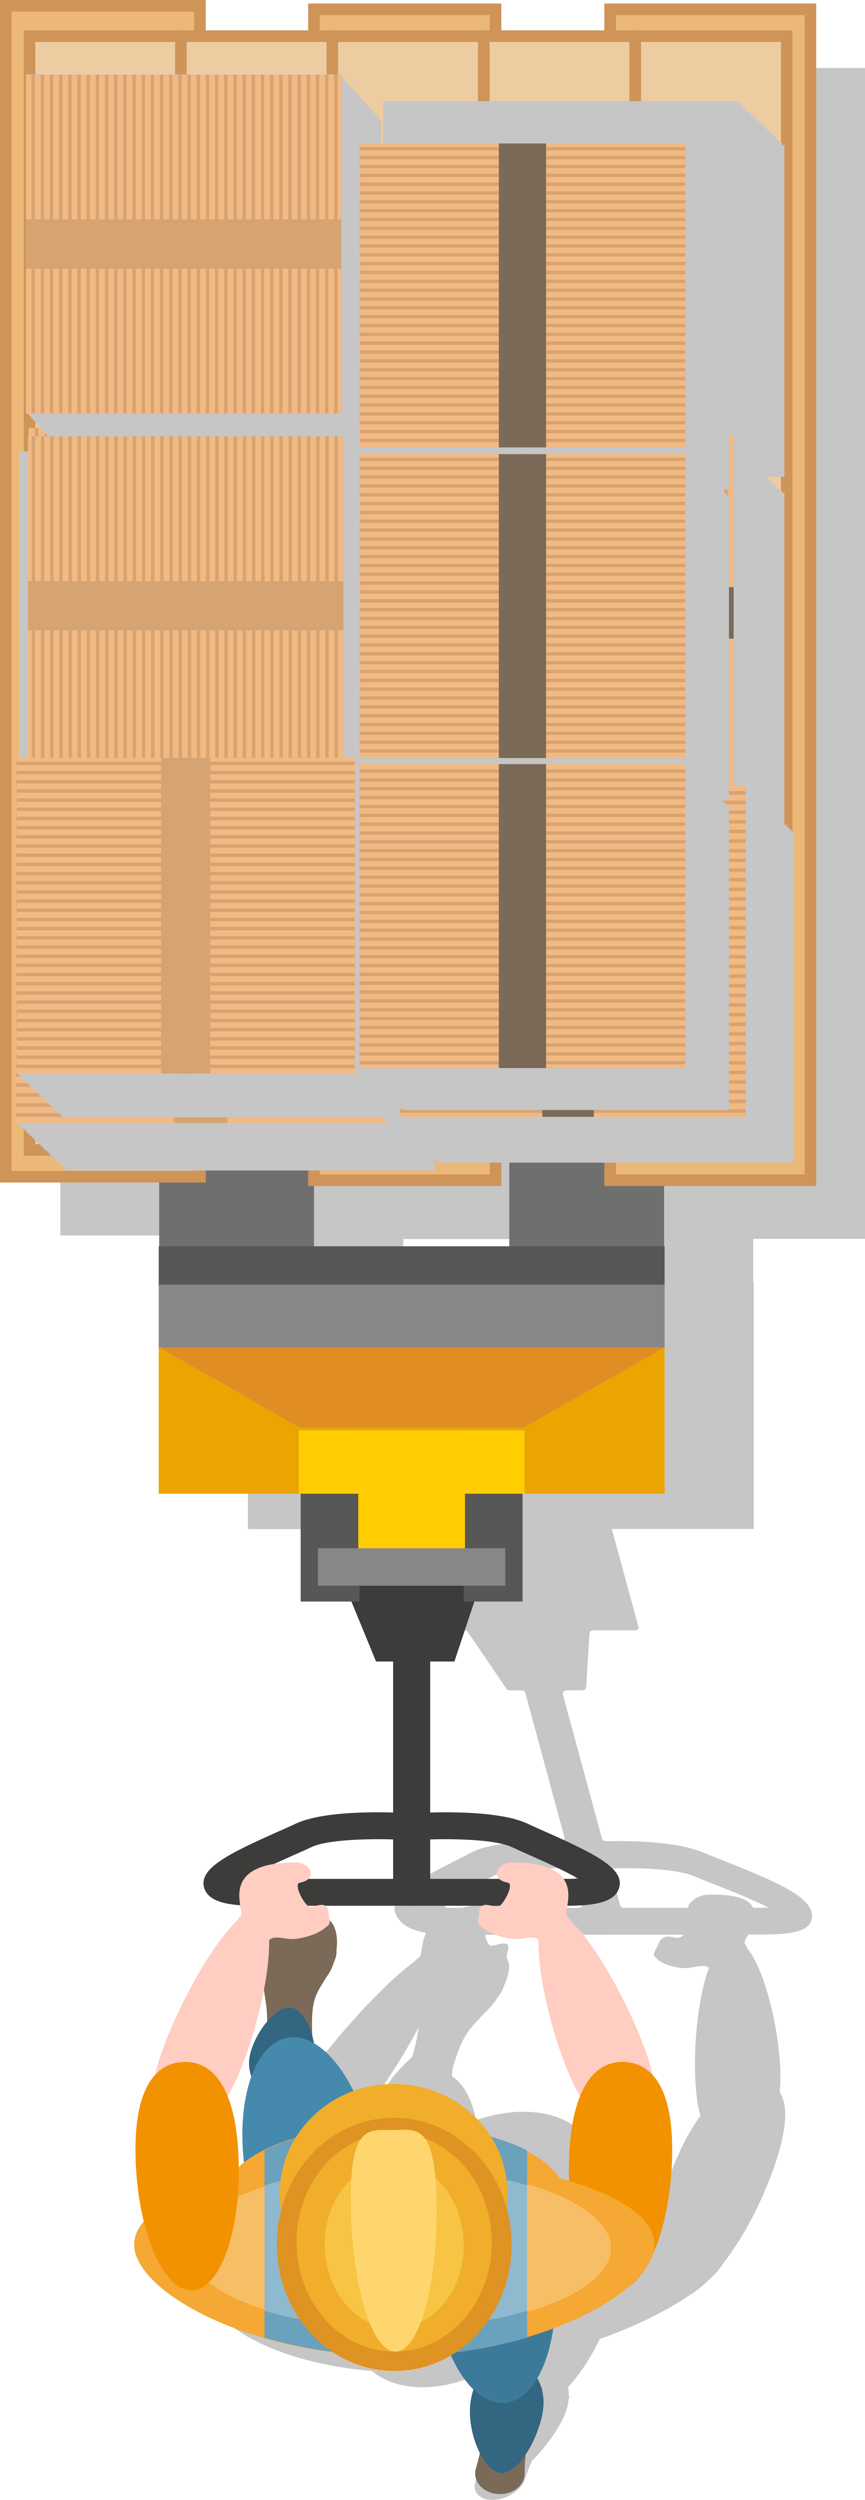 <?xml version="1.0" encoding="UTF-8"?>
<svg xmlns="http://www.w3.org/2000/svg" viewBox="0 0 224.18 647.34">
  <defs>
    <style>
      .cls-1 {
        fill: #f5a833;
      }

      .cls-1, .cls-2, .cls-3, .cls-4, .cls-5, .cls-6, .cls-7, .cls-8, .cls-9, .cls-10, .cls-11, .cls-12, .cls-13, .cls-14, .cls-15, .cls-16, .cls-17, .cls-18, .cls-19, .cls-20, .cls-21, .cls-22, .cls-23, .cls-24, .cls-25, .cls-26, .cls-27 {
        stroke-width: 0px;
      }

      .cls-2, .cls-20 {
        fill: #7b6a58;
      }

      .cls-3 {
        fill: #6aa1bd;
      }

      .cls-4 {
        fill: #458aad;
      }

      .cls-5 {
        fill: #eca400;
      }

      .cls-28 {
        isolation: isolate;
      }

      .cls-6 {
        fill: #3d7a99;
      }

      .cls-7 {
        fill: #336680;
      }

      .cls-8 {
        fill: #f0ae2b;
      }

      .cls-9 {
        fill: #e08d23;
      }

      .cls-10, .cls-19 {
        fill: #d6a373;
      }

      .cls-11 {
        fill: #c6c6c6;
      }

      .cls-11, .cls-19 {
        mix-blend-mode: multiply;
      }

      .cls-12 {
        fill: #3c3c3b;
      }

      .cls-13 {
        fill: #f39200;
      }

      .cls-29 {
        fill: #edcca1;
      }

      .cls-29, .cls-30 {
        stroke: #cf9457;
        stroke-miterlimit: 10;
        stroke-width: 3px;
      }

      .cls-14 {
        fill: #f7c443;
      }

      .cls-15 {
        fill: #706f6f;
      }

      .cls-16 {
        fill: #878787;
      }

      .cls-17 {
        fill: #ffd66e;
      }

      .cls-18 {
        fill: #8fb9ce;
      }

      .cls-20 {
        mix-blend-mode: screen;
      }

      .cls-21 {
        fill: #17b6f2;
      }

      .cls-22 {
        fill: #f8be66;
      }

      .cls-30 {
        fill: #ebb878;
      }

      .cls-23 {
        fill: #ffcdc2;
      }

      .cls-24 {
        fill: #ffcd00;
      }

      .cls-25 {
        fill: #de9322;
      }

      .cls-26 {
        fill: #575756;
      }

      .cls-27 {
        fill: #f2b982;
      }
    </style>
  </defs>
  <g class="cls-28">
    <g id="Layer_2" data-name="Layer 2">
      <g id="_Ñëîé_1" data-name="Ñëîé 1">
        <polygon class="cls-11" points="112.06 30.23 112.06 30.86 112.72 30.86 112.72 31.48 113.37 31.48 113.37 32.11 114.02 32.11 114.02 32.74 114.67 32.74 114.67 33.36 115.33 33.36 115.33 33.99 115.98 33.99 115.98 34.62 116.63 34.62 116.63 35.24 117.28 35.24 117.28 35.87 117.94 35.87 117.94 36.5 118.59 36.5 118.59 37.12 119.24 37.12 119.24 37.75 119.9 37.75 119.9 38.38 120.55 38.38 120.55 39 121.2 39 121.2 39.63 121.85 39.63 121.85 40.26 122.51 40.26 122.51 40.89 123.16 40.89 123.16 41.51 123.81 41.51 123.81 42.14 124.46 42.14 124.46 42.77 125.12 42.77 125.12 141.94 18.73 141.94 18.73 141.32 18.08 141.32 18.08 140.69 17.42 140.69 17.42 140.06 16.77 140.06 16.77 139.43 16.12 139.43 16.12 138.81 15.47 138.81 15.47 138.18 14.81 138.18 14.81 137.55 14.16 137.55 14.16 136.93 13.51 136.93 13.51 136.3 12.86 136.3 12.86 135.67 12.2 135.67 12.2 135.05 11.55 135.05 11.55 134.42 10.9 134.42 10.9 133.79 10.25 133.79 10.25 133.17 9.59 133.17 9.59 132.54 8.94 132.54 8.94 131.91 8.29 131.91 8.29 131.28 7.63 131.28 7.63 130.66 6.98 130.66 6.98 130.03 6.33 130.03 6.33 129.4 5.68 129.4 5.68 128.78 5.02 128.78 5.02 29.6 111.41 29.6 111.41 30.23 112.06 30.23 112.06 30.23"/>
        <g>
          <g>
            <rect class="cls-27" x="4.48" y="29.06" width="106.39" height="99.18"/>
            <rect class="cls-10" x="4.48" y="125.42" width="106.39" height="1.06"/>
            <rect class="cls-10" x="4.48" y="122.54" width="106.39" height="1.06"/>
            <rect class="cls-10" x="4.48" y="119.66" width="106.39" height="1.06"/>
            <rect class="cls-10" x="4.48" y="116.77" width="106.39" height="1.06"/>
            <rect class="cls-10" x="4.48" y="113.89" width="106.39" height="1.06"/>
            <rect class="cls-10" x="4.48" y="111" width="106.39" height="1.06"/>
            <rect class="cls-10" x="4.48" y="108.12" width="106.39" height="1.06"/>
            <rect class="cls-10" x="4.48" y="105.24" width="106.39" height="1.06"/>
            <rect class="cls-10" x="4.48" y="102.35" width="106.39" height="1.06"/>
            <rect class="cls-10" x="4.48" y="99.47" width="106.39" height="1.06"/>
            <rect class="cls-10" x="4.48" y="96.58" width="106.39" height="1.06"/>
            <rect class="cls-10" x="4.48" y="93.7" width="106.39" height="1.06"/>
            <rect class="cls-10" x="4.48" y="90.82" width="106.39" height="1.06"/>
            <rect class="cls-10" x="4.48" y="87.93" width="106.39" height="1.06"/>
            <rect class="cls-10" x="4.48" y="85.05" width="106.39" height="1.06"/>
            <rect class="cls-10" x="4.48" y="82.16" width="106.39" height="1.06"/>
            <rect class="cls-10" x="4.48" y="79.28" width="106.39" height="1.06"/>
            <rect class="cls-10" x="4.48" y="76.4" width="106.39" height="1.06"/>
            <rect class="cls-10" x="4.48" y="73.51" width="106.39" height="1.06"/>
            <rect class="cls-10" x="4.48" y="70.63" width="106.39" height="1.06"/>
            <rect class="cls-10" x="4.48" y="67.75" width="106.39" height="1.06"/>
            <rect class="cls-10" x="4.48" y="64.86" width="106.39" height="1.06"/>
            <rect class="cls-10" x="4.48" y="61.98" width="106.39" height="1.06"/>
            <rect class="cls-10" x="4.48" y="59.09" width="106.39" height="1.06"/>
            <rect class="cls-10" x="4.48" y="56.21" width="106.39" height="1.06"/>
            <rect class="cls-10" x="4.48" y="53.33" width="106.39" height="1.06"/>
            <rect class="cls-10" x="4.48" y="50.44" width="106.39" height="1.06"/>
            <rect class="cls-10" x="4.48" y="47.56" width="106.39" height="1.06"/>
            <rect class="cls-10" x="4.48" y="44.67" width="106.39" height="1.06"/>
            <rect class="cls-10" x="4.48" y="41.79" width="106.39" height="1.06"/>
            <rect class="cls-10" x="4.48" y="38.91" width="106.39" height="1.06"/>
            <rect class="cls-10" x="4.48" y="36.02" width="106.39" height="1.06"/>
            <rect class="cls-10" x="4.48" y="33.14" width="106.39" height="1.06"/>
            <rect class="cls-10" x="4.48" y="30.25" width="106.39" height="1.06"/>
            <rect class="cls-19" x="57.12" y="29.06" width="1.12" height="99.18"/>
          </g>
          <rect class="cls-19" x="49.96" y="29.06" width="15.44" height="99.18"/>
        </g>
        <g>
          <g>
            <rect class="cls-27" x="115.83" y="27.54" width="95.47" height="102.41"/>
            <rect class="cls-10" x="208.59" y="27.54" width="1.02" height="102.41"/>
            <rect class="cls-10" x="205.81" y="27.54" width="1.02" height="102.41"/>
            <rect class="cls-10" x="203.04" y="27.54" width="1.02" height="102.41"/>
            <rect class="cls-10" x="200.26" y="27.54" width="1.02" height="102.41"/>
            <rect class="cls-10" x="197.48" y="27.54" width="1.02" height="102.41"/>
            <rect class="cls-10" x="194.71" y="27.54" width="1.02" height="102.41"/>
            <rect class="cls-10" x="191.93" y="27.54" width="1.02" height="102.41"/>
            <rect class="cls-10" x="189.16" y="27.54" width="1.02" height="102.41"/>
            <rect class="cls-10" x="186.38" y="27.54" width="1.02" height="102.41"/>
            <rect class="cls-10" x="183.6" y="27.54" width="1.02" height="102.41"/>
            <rect class="cls-10" x="180.83" y="27.54" width="1.02" height="102.41"/>
            <rect class="cls-10" x="178.05" y="27.54" width="1.02" height="102.41"/>
            <rect class="cls-10" x="175.28" y="27.54" width="1.02" height="102.41"/>
            <rect class="cls-10" x="172.5" y="27.54" width="1.02" height="102.41"/>
            <rect class="cls-10" x="169.72" y="27.54" width="1.02" height="102.41"/>
            <rect class="cls-10" x="166.95" y="27.54" width="1.02" height="102.41"/>
            <rect class="cls-10" x="164.17" y="27.54" width="1.02" height="102.41"/>
            <rect class="cls-10" x="161.39" y="27.54" width="1.02" height="102.41"/>
            <rect class="cls-10" x="158.62" y="27.54" width="1.02" height="102.41"/>
            <rect class="cls-10" x="155.84" y="27.54" width="1.02" height="102.41"/>
            <rect class="cls-10" x="153.07" y="27.54" width="1.02" height="102.41"/>
            <rect class="cls-10" x="150.29" y="27.54" width="1.02" height="102.41"/>
            <rect class="cls-10" x="147.51" y="27.54" width="1.02" height="102.41"/>
            <rect class="cls-10" x="144.74" y="27.54" width="1.02" height="102.41"/>
            <rect class="cls-10" x="141.96" y="27.54" width="1.02" height="102.41"/>
            <rect class="cls-10" x="139.19" y="27.54" width="1.02" height="102.41"/>
            <rect class="cls-10" x="136.41" y="27.54" width="1.02" height="102.41"/>
            <rect class="cls-10" x="133.63" y="27.54" width="1.02" height="102.41"/>
            <rect class="cls-10" x="130.86" y="27.54" width="1.02" height="102.41"/>
            <rect class="cls-10" x="128.08" y="27.54" width="1.02" height="102.41"/>
            <rect class="cls-10" x="125.3" y="27.54" width="1.02" height="102.41"/>
            <rect class="cls-10" x="122.53" y="27.54" width="1.02" height="102.41"/>
            <rect class="cls-10" x="119.75" y="27.54" width="1.02" height="102.41"/>
            <rect class="cls-10" x="116.98" y="27.54" width="1.02" height="102.41"/>
            <rect class="cls-19" x="115.83" y="78.21" width="95.47" height="1.07"/>
          </g>
          <rect class="cls-20" x="115.83" y="71.32" width="95.47" height="14.86"/>
        </g>
        <path class="cls-11" d="m224.18,320.83V17.62h-51.92v6.95h-29.7v-6.95h-47.07v6.95h-29.54v-7.86H15.64v303.2h48.75v11.98h-.13v64.06h36.29v-16.39h0v16.39h.5l7.25,24.96c-.24.62.22,1.28.88,1.28h11.28c.31,0,.6.15.78.41l10.03,14.7c.18.26.47.41.78.41h3.2c.43,0,.8.29.91.7l10.08,37.18c.16.61-.3,1.2-.92,1.19-7.48-.15-18.25.19-23.3,2.97-.92.51-2.22,1.16-3.73,1.92-11.47,5.77-18.23,9.63-15.42,14.61,1.38,2.45,4.18,3.63,7.58,4.19-1.4,2.88-1.07,5.62-1.72,6.22-.58.5-1.11.99-1.62,1.47-7.95,5.79-20.32,19.6-28.38,30.72-2.4,3.31-4.16,6.02-5.39,8.25-4.6,3.7-8.92,10.54-12.2,21.73-1.56,5.34-2.49,10.33-2.84,14.69-2.23,1.89-3.75,3.86-4.41,5.85-3.33,10,14.22,22.13,42.49,24.54.12.09.23.18.35.27,3.46,2.7,8.24,4.16,13.99,3.91,5.37-.23,10.87-1.91,15.96-4.63,0,0,.02,0,.03-.01.47,3.43,1.49,6.24,3.01,8.19,0,0,0,0,0,0-.71,1.09-1.36,2.24-1.92,3.45-1.84,3.97-2.36,8.78-1.66,12.27-.64,1.11-1.38,2.35-2.23,3.74-.44.65-.73,1.34-.85,2.04-.45,2.76,2.13,4.58,5.76,4.06,3.53-.51,6.75-3.05,7.34-5.73,0,0,.01,0,.01,0,.55-1.62,1.13-3.04,1.73-4.31,3.3-3.29,6.52-7.7,8.23-11.4.75-1.62,1.14-3.16,1.26-4.57.05-.13.11-.26.16-.4.01-.16-.04-.29-.12-.42,0-.79-.08-1.54-.24-2.23,3.02-3.26,5.87-7.57,8.23-12.49,9.42-3.37,17.5-7.39,23.37-11.44,1.47-.83,3.01-2.04,4.59-3.58,1.74-1.56,3.1-3.09,4.05-4.57,4.6-5.89,9.14-14.05,12.5-23.07,4.19-11.23,4.38-17.9,2.14-21.31.24-2.19.26-4.83.03-8.03-.77-10.76-4.17-23.9-8.43-29.18-.2-.45-.41-.91-.67-1.38-.13-.27.33-1.1.89-2.2h4.03c6.46,0,12.45-.57,12.54-4.67.1-4.98-8.75-8.84-23.35-14.61-1.92-.76-3.57-1.41-4.77-1.92-6.71-2.84-18.02-3.13-25.41-2.96-.44.01-.82-.28-.93-.7l-10.09-37.19c-.16-.6.29-1.19.91-1.19h4.16c.5,0,.91-.39.94-.89l.84-13.75c.03-.5.44-.89.94-.89h10.97c.39,0,.74-.24.88-.61l-6.99-25.63h36.79v-64.06h-.13v-11.07h28.92Zm-117.45,211.92c-2.84,2.41-5.6,5.62-7.18,8.43-1.08,1.91-1.48,3.74-1.42,5.36-3.96,5.65-7.24,13.17-9.02,21.37-.59.38-1.16.76-1.7,1.15.24-.75.48-1.51.7-2.28,1.92-6.56,2.57-11.5,2.25-15.1,1.97-2.13,4.13-4.8,6.54-8.12,4.21-5.81,8.36-12.48,11.61-18.61-.4,2.33-.71,4.66-1.78,7.81Zm7.21-20.11c.02-.05.03-.1.05-.16.02-.01.04-.02.05-.03.08-.05.16-.1.25-.14-.12.11-.24.22-.35.33Zm45.36-28.87c7.44-.15,16.42.28,20.62,2.06,1.33.56,3.05,1.24,5.04,2.03,3.4,1.34,10.09,3.99,14.23,6.07-.84.05-1.87.08-3.14.08h-.87c-1.01-2.13-4.21-3.7-12.02-3.37-2.31.1-4.78,1.91-4.87,3.37h-16.69c-.43,0-.8-.29-.91-.7l-2.26-8.35c-.16-.59.27-1.18.89-1.19Zm-2.56,17.2h20.49c-.24.2-.47.39-.68.53-1.45,1.08-3.91-1.57-5.73,1.4-.74,2.09-1.9,2.96-1.02,3.88,1.83,2.14,5.5,2.68,7.12,2.82,2.47.21,5.57-1.28,6.77-.07.01.01.02.02.03.03-2.86,7.89-4.13,20.6-3.43,30.5.23,3.21.65,5.78,1.24,7.8-2.75,3.72-5.43,8.75-7.88,15.33-.74,1.97-1.38,3.9-1.95,5.78-.73-.2-1.48-.39-2.25-.57-.78-2.41-2.92-4.56-6.15-6.33l.06-.19c-2.25-1.2-5.02-2.21-8.2-3.02-2.58-7.73-10.36-12.6-21.23-12.01-3.53.19-7.09.94-10.56,2.15-1.01-5.41-3.2-9.45-6.29-11.39.1-.64.16-1.27.18-1.89,2.73-9.39,4.47-10.28,8.43-14.6,1.05-.95,2.01-2.03,2.82-3.21.09-.13.17-.27.26-.4.03-.03.05-.06.07-.09,1.02-1.3,1.52-2.25,1.65-2.95,1.44-3.04,1.99-5.98.78-7.49.14-.6.14-1.34.48-2.43.13-2.9-4.19.03-4.95-.95-.49-.55-.88-1.58-1.04-2.62h30.97Zm-8.07-16.49l2.26,8.33c.16.6-.29,1.19-.91,1.19h-20.02c-.49-.64-1.42-1.08-2.63-1.03-3.05.13-5.56.5-7.64,1.03h-3.68c-.96,0-1.3-1.28-.47-1.76,2.86-1.67,6.27-3.39,8.25-4.39,1.56-.79,2.91-1.47,3.94-2.03,3.31-1.82,12.39-2.22,20.02-2.05.42,0,.78.3.89.7Zm6.46-152.58h-50.6v-11.07h38.04v-7.86h12.56v18.93Z"/>
        <path class="cls-23" d="m166.43,528.74c6.01,15.54,2.73,18.38-2.9,20.56-5.62,2.17-11.1.72-17.11-14.82s-9.7-37.37-4.08-39.55c5.62-2.17,18.07,18.27,24.09,33.81Z"/>
        <path class="cls-13" d="m147.49,558.69c.73-18.69,6.96-25.07,14.32-24.78,7.36.29,13.07,7.14,12.34,25.82-.73,18.69-7.29,33.6-14.65,33.31-7.36-.29-12.74-15.67-12-34.36Z"/>
        <g>
          <path class="cls-21" d="m80.94,533.41c-1.03,2.97-4.6,4.54-7.98,3.51-3.38-1.04-5.29-4.29-4.27-7.26,1.02-2.97,4.59-4.54,7.97-3.51,3.38,1.04,5.29,4.29,4.27,7.26Z"/>
          <path class="cls-2" d="m86.33,508.71c-1.82,5.29-7.14,8.4-11.88,6.95-4.74-1.45-7.2-4.23-6.15-9.7,1.24-6.45,9.42-10.56,14.57-9.91,4.92.62,5.29,7.37,3.46,12.66Z"/>
          <path class="cls-2" d="m74.9,505.7s-5.91-.94-6.7.89c-1.23,8.85,2.43,11.63.41,23.32,0,0,11.24,1.78,12.57,1.42-1.23-16.78,1.2-13.98,5.32-23.12,4.21-9.32-11.6-2.51-11.6-2.51Z"/>
        </g>
        <g>
          <path class="cls-2" d="m123.21,641.21c.48,2.91,3.71,4.95,7.22,4.56,3.51-.39,5.97-3.07,5.49-5.98-.48-2.9-3.71-4.95-7.22-4.56-3.51.39-5.97,3.07-5.49,5.97Z"/>
          <path class="cls-2" d="m134.07,616.69s5.98.11,6.44,1.93c-.36,8.35-4.46,10.3-4.55,21.4,0,0-11.37-.23-12.63-.78,4.19-15.24,1.3-13.07-1.13-22.17-2.48-9.28,11.87-.38,11.87-.38Z"/>
        </g>
        <path class="cls-7" d="m64.78,532.07c1.31-5.8,6.88-13.08,10.9-12.17,4.02.91,6.99,9.65,5.68,15.45-1.31,5.8-5.63,9.76-9.65,8.85-4.02-.91-8.24-6.33-6.93-12.13Z"/>
        <path class="cls-7" d="m140.76,623.82c-.93,7.29-6.48,17.03-11.06,16.52-4.58-.51-8.72-10.76-7.79-18.04.93-7.29,5.39-12.78,9.97-12.27,4.58.51,9.81,6.51,8.88,13.8Z"/>
        <path class="cls-4" d="m63.49,562.04c-2.67-18.49,2.72-33.95,12.03-34.51,9.31-.57,19.02,13.97,21.69,32.46,2.67,18.49-2.72,33.95-12.03,34.51-9.31.57-19.02-13.97-21.69-32.46Z"/>
        <path class="cls-6" d="m112.49,591.78c-1.33-17.23,4.59-31.54,13.22-31.95,8.63-.42,16.7,13.21,18.03,30.44s-4.59,31.54-13.22,31.95c-8.63.42-16.7-13.21-18.03-30.44Z"/>
        <path class="cls-1" d="m34.76,581.17c0,12.26,30.19,28.91,67.44,28.91s67.44-16.65,67.44-28.91c0-6.91-9.6-13.08-24.64-17.15-4.97-8.01-22.22-13.92-42.79-13.92s-37.82,5.92-42.79,13.92c-15.05,4.07-24.64,10.24-24.64,17.15Z"/>
        <ellipse class="cls-22" cx="103.58" cy="582.11" rx="54.79" ry="20.7"/>
        <path class="cls-23" d="m97.11,563.38c0-4.84,2.28-8.76,5.08-8.76s5.08,3.92,5.08,8.76-2.28,8.76-5.08,8.76-5.08-3.92-5.08-8.76Z"/>
        <path class="cls-26" d="m107.71,562.79c.21-.37,4.44.02,8.25,2.25,3.81,2.22,5.76,5.44,5.55,5.81-.21.37-2.51-2.26-6.32-4.48-3.81-2.22-7.69-3.21-7.47-3.58Z"/>
        <circle class="cls-23" cx="102.2" cy="586.46" r="27.66" transform="translate(-492.06 551.18) rotate(-76.72)"/>
        <path class="cls-3" d="m102.58,602.81c-12.86,0-24.67-1.68-34.02-4.48v6.98c9.99,2.92,21.61,4.77,34.02,4.77s24.03-1.85,34.02-4.77v-6.98c-9.35,2.8-21.16,4.48-34.02,4.48Z"/>
        <path class="cls-3" d="m102.58,561.4c12.86,0,24.67,1.68,34.02,4.48v-9.05c-8.11-4.11-20.32-6.74-34.02-6.74s-25.91,2.62-34.02,6.74v9.05c9.35-2.8,21.16-4.48,34.02-4.48Z"/>
        <path class="cls-18" d="m136.6,598.33v-32.45c-9.35-2.8-21.16-4.48-34.02-4.48s-24.67,1.68-34.02,4.48v32.45c9.35,2.8,21.16,4.48,34.02,4.48s24.67-1.68,34.02-4.48Z"/>
        <g>
          <path class="cls-8" d="m131.5,567.55c.2,15.65-12.84,28.5-29.13,28.71-16.29.21-29.67-12.3-29.87-27.94-.2-15.64,12.84-28.5,29.13-28.71,16.29-.21,29.67,12.3,29.87,27.94Z"/>
          <path class="cls-25" d="m132.59,580.77c.24,18.11-13.19,32.97-29.99,33.19-16.8.22-30.62-14.29-30.85-32.4-.24-18.11,13.19-32.97,29.99-33.19,16.8-.22,30.62,14.29,30.85,32.4Z"/>
          <path class="cls-8" d="m127.46,580.26c.21,15.64-10.96,28.48-24.93,28.66-13.97.18-25.46-12.35-25.67-28-.2-15.64,10.96-28.48,24.93-28.66,13.97-.18,25.46,12.35,25.67,28Z"/>
          <path class="cls-14" d="m120.18,581.05c.16,11.93-7.78,21.7-17.73,21.83-9.95.13-18.14-9.43-18.3-21.36-.16-11.93,7.78-21.7,17.73-21.83,9.95-.13,18.14,9.43,18.3,21.36Z"/>
          <path class="cls-17" d="m113.14,570.64c.28,21.06-4.48,38.2-10.61,38.28-6.14.08-11.33-16.93-11.61-37.99-.28-21.06,4.72-19.32,10.86-19.4,6.14-.08,11.09-1.95,11.36,19.11Z"/>
        </g>
        <g>
          <polygon class="cls-12" points="117.77 430.23 97.46 430.23 87.71 406.51 125.66 406.51 117.77 430.23"/>
          <g>
            <rect class="cls-26" x="77.92" y="386.4" width="15.25" height="28.3"/>
            <rect class="cls-26" x="120.19" y="386.4" width="15.25" height="28.3"/>
          </g>
          <g>
            <g>
              <path class="cls-15" d="m61.52,348.09h-.4c-10.97,0-19.86-7.5-19.86-16.76V121.99c0-9.25,8.89-31.39,19.86-31.39h.4c10.97,0,19.86,22.13,19.86,31.39v209.35c0,9.25-8.89,16.76-19.86,16.76Z"/>
              <ellipse class="cls-24" cx="60.71" cy="121.46" rx="9.21" ry="7.77"/>
            </g>
            <g>
              <path class="cls-15" d="m152.25,348.09h-.4c-10.97,0-19.86-7.5-19.86-16.76V121.99c0-9.25,8.89-31.39,19.86-31.39h.4c10.97,0,19.86,22.13,19.86,31.39v209.35c0,9.25-8.89,16.76-19.86,16.76Z"/>
              <ellipse class="cls-24" cx="151.44" cy="121.46" rx="9.2" ry="7.77"/>
            </g>
          </g>
          <rect class="cls-26" x="41.13" y="322.71" width="131.11" height="10.07"/>
          <rect class="cls-16" x="41.13" y="332.63" width="131.11" height="16.28"/>
          <polygon class="cls-5" points="135.73 369.64 77.64 369.64 41.13 348.91 41.13 386.78 77.42 386.78 77.42 370.39 135.95 370.39 135.95 386.78 172.24 386.78 172.24 348.91 135.73 369.64"/>
          <polygon class="cls-9" points="135.73 369.64 172.24 348.91 41.13 348.91 77.64 369.64 135.73 369.64"/>
          <rect class="cls-24" x="77.42" y="370.39" width="58.53" height="16.39"/>
          <rect class="cls-24" x="92.85" y="370.39" width="27.66" height="32.02"/>
          <rect class="cls-16" x="82.4" y="400.9" width="48.56" height="9.7"/>
          <rect class="cls-12" x="101.88" y="415.25" width="9.61" height="74.74"/>
          <g>
            <path class="cls-12" d="m107.89,493.47h-41.19c-6.46,0-12.61-.57-13.8-4.67-1.45-4.98,6.35-8.84,19.38-14.61,1.71-.76,3.19-1.41,4.25-1.92,8.83-4.23,29.42-2.8,31.74-2.63l-.74,6.94c-7.77-.59-21.95-.64-26.92,1.75-1.18.56-2.71,1.24-4.49,2.03-3.03,1.34-9.01,3.99-12.58,6.07.85.05,1.9.08,3.16.08h41.19v6.96Z"/>
            <path class="cls-12" d="m105.48,493.47h41.19c6.46,0,12.61-.57,13.8-4.67,1.45-4.98-6.35-8.84-19.38-14.61-1.71-.76-3.19-1.41-4.25-1.92-8.83-4.23-29.42-2.8-31.74-2.63l.74,6.94c7.77-.59,21.95-.64,26.92,1.75,1.18.56,2.71,1.24,4.49,2.03,3.03,1.34,9.01,3.99,12.58,6.07-.85.05-1.9.08-3.16.08h-41.19v6.96Z"/>
          </g>
        </g>
        <g>
          <g>
            <rect class="cls-30" x="81.36" y="2.4" width="47.07" height="303.2"/>
            <rect class="cls-30" x="158.12" y="2.4" width="51.92" height="303.2"/>
            <rect class="cls-30" x="1.5" y="1.5" width="50.32" height="303.2"/>
          </g>
          <g>
            <rect class="cls-29" x="7.65" y="9.36" width="39.25" height="288.39"/>
            <rect class="cls-29" x="46.9" y="9.36" width="39.25" height="288.39"/>
            <rect class="cls-29" x="86.14" y="9.36" width="39.25" height="288.39"/>
            <rect class="cls-29" x="125.39" y="9.36" width="39.25" height="288.39"/>
            <rect class="cls-29" x="164.64" y="9.36" width="39.25" height="288.39"/>
          </g>
        </g>
        <polygon class="cls-11" points="205.03 215.2 205.03 214.66 204.47 214.66 204.47 214.12 203.9 214.12 203.9 213.57 203.34 213.57 203.34 213.03 203.29 213.03 203.29 127.64 202.72 127.64 202.72 127.1 202.16 127.1 202.16 126.55 201.59 126.55 201.59 126.01 201.03 126.01 201.03 125.47 200.46 125.47 200.46 124.93 199.9 124.93 199.9 124.38 199.33 124.38 199.33 123.84 198.77 123.84 198.77 123.44 203.29 123.44 203.29 37.59 202.72 37.59 202.72 37.05 202.16 37.05 202.16 36.51 201.59 36.51 201.59 35.96 201.03 35.96 201.03 35.42 200.46 35.42 200.46 34.88 199.9 34.88 199.9 34.34 199.33 34.34 199.33 33.79 198.77 33.79 198.77 33.25 198.2 33.25 198.2 32.71 197.64 32.71 197.64 32.16 197.07 32.16 197.07 31.62 196.51 31.62 196.51 31.08 195.94 31.08 195.94 30.54 195.38 30.54 195.38 29.99 194.81 29.99 194.81 29.45 194.25 29.45 194.25 28.91 193.68 28.91 193.68 28.37 193.12 28.37 193.12 27.82 192.55 27.82 192.55 27.28 191.99 27.28 191.99 26.74 191.42 26.74 191.42 26.2 99.34 26.2 99.34 112.04 99.9 112.04 99.9 112.58 100.47 112.58 100.47 113.13 101.03 113.13 101.03 113.67 101.6 113.67 101.6 114.21 102.16 114.21 102.16 114.75 102.73 114.75 102.73 115.3 103.29 115.3 103.29 115.84 103.86 115.84 103.86 116.25 99.76 116.25 99.76 115.85 99.23 115.85 99.23 115.34 98.69 115.34 98.69 114.82 98.15 114.82 98.15 114.3 10.45 114.3 10.45 196.05 10.99 196.05 10.99 196.57 11.53 196.57 11.53 197.09 12.07 197.09 12.07 197.6 12.61 197.6 12.61 198.12 13.14 198.12 13.14 198.64 13.68 198.64 13.68 199.15 14.22 199.15 14.22 199.67 14.76 199.67 14.76 200.19 15.3 200.19 15.3 200.71 15.83 200.71 15.83 201.22 16.37 201.22 16.37 201.74 16.91 201.74 16.91 202.07 4.67 202.07 4.67 291.25 5.26 291.25 5.26 291.81 5.84 291.81 5.84 292.37 6.43 292.37 6.43 292.94 7.02 292.94 7.02 293.5 7.6 293.5 7.6 294.07 8.19 294.07 8.19 294.63 8.78 294.63 8.78 295.19 9.36 295.19 9.36 295.76 9.95 295.76 9.95 296.32 10.54 296.32 10.54 296.88 11.12 296.88 11.12 297.45 11.71 297.45 11.71 298.01 12.3 298.01 12.3 298.57 12.88 298.57 12.88 299.14 13.47 299.14 13.47 299.7 14.06 299.7 14.06 300.27 14.65 300.27 14.65 300.83 15.23 300.83 15.23 301.39 15.82 301.39 15.82 301.96 16.41 301.96 16.41 302.52 16.99 302.52 16.99 303.08 112.65 303.08 112.65 299.96 112.95 299.96 112.95 300.5 113.51 300.5 113.51 301.05 205.6 301.05 205.6 215.2 205.03 215.2"/>
        <g>
          <g>
            <rect class="cls-27" x="7.42" y="110.78" width="89.18" height="95.66"/>
            <rect class="cls-10" x="9" y="110.78" width=".95" height="95.66"/>
            <rect class="cls-10" x="11.59" y="110.78" width=".95" height="95.66"/>
            <rect class="cls-10" x="14.18" y="110.78" width=".95" height="95.66"/>
            <rect class="cls-10" x="16.78" y="110.78" width=".95" height="95.66"/>
            <rect class="cls-10" x="19.37" y="110.78" width=".95" height="95.66"/>
            <rect class="cls-10" x="21.96" y="110.78" width=".95" height="95.66"/>
            <rect class="cls-10" x="24.55" y="110.78" width=".95" height="95.66"/>
            <rect class="cls-10" x="27.15" y="110.78" width=".95" height="95.66"/>
            <rect class="cls-10" x="29.74" y="110.78" width=".95" height="95.66"/>
            <rect class="cls-10" x="32.33" y="110.78" width=".95" height="95.66"/>
            <rect class="cls-10" x="34.93" y="110.78" width=".95" height="95.66"/>
            <rect class="cls-10" x="37.52" y="110.78" width=".95" height="95.66"/>
            <rect class="cls-10" x="40.11" y="110.78" width=".95" height="95.66"/>
            <rect class="cls-10" x="42.71" y="110.78" width=".95" height="95.66"/>
            <rect class="cls-10" x="45.3" y="110.78" width=".95" height="95.66"/>
            <rect class="cls-10" x="47.89" y="110.78" width=".95" height="95.66"/>
            <rect class="cls-10" x="50.49" y="110.78" width=".95" height="95.66"/>
            <rect class="cls-10" x="53.08" y="110.78" width=".95" height="95.66"/>
            <rect class="cls-10" x="55.67" y="110.78" width=".95" height="95.66"/>
            <rect class="cls-10" x="58.27" y="110.78" width=".95" height="95.66"/>
            <rect class="cls-10" x="60.86" y="110.78" width=".95" height="95.66"/>
            <rect class="cls-10" x="63.45" y="110.78" width=".95" height="95.66"/>
            <rect class="cls-10" x="66.05" y="110.78" width=".95" height="95.66"/>
            <rect class="cls-10" x="68.64" y="110.78" width=".95" height="95.66"/>
            <rect class="cls-10" x="71.23" y="110.78" width=".95" height="95.66"/>
            <rect class="cls-10" x="73.83" y="110.78" width=".95" height="95.66"/>
            <rect class="cls-10" x="76.42" y="110.78" width=".95" height="95.66"/>
            <rect class="cls-10" x="79.01" y="110.78" width=".95" height="95.66"/>
            <rect class="cls-10" x="81.6" y="110.78" width=".95" height="95.66"/>
            <rect class="cls-10" x="84.2" y="110.78" width=".95" height="95.66"/>
            <rect class="cls-10" x="86.79" y="110.78" width=".95" height="95.66"/>
            <rect class="cls-10" x="89.38" y="110.78" width=".95" height="95.66"/>
            <rect class="cls-10" x="91.98" y="110.78" width=".95" height="95.66"/>
            <rect class="cls-10" x="94.57" y="110.78" width=".96" height="95.66"/>
            <rect class="cls-19" x="7.42" y="158.11" width="89.18" height="1"/>
          </g>
          <rect class="cls-19" x="7.42" y="151.67" width="89.18" height="13.88"/>
        </g>
        <g>
          <g>
            <rect class="cls-27" x="104.3" y="112.66" width="85.84" height="92.09"/>
            <rect class="cls-10" x="187.71" y="112.66" width=".92" height="92.09"/>
            <rect class="cls-10" x="185.21" y="112.66" width=".92" height="92.09"/>
            <rect class="cls-10" x="182.72" y="112.66" width=".92" height="92.09"/>
            <rect class="cls-10" x="180.22" y="112.66" width=".92" height="92.09"/>
            <rect class="cls-10" x="177.73" y="112.66" width=".92" height="92.09"/>
            <rect class="cls-10" x="175.23" y="112.66" width=".92" height="92.09"/>
            <rect class="cls-10" x="172.73" y="112.66" width=".92" height="92.09"/>
            <rect class="cls-10" x="170.24" y="112.66" width=".92" height="92.09"/>
            <rect class="cls-10" x="167.74" y="112.66" width=".92" height="92.09"/>
            <rect class="cls-10" x="165.24" y="112.66" width=".92" height="92.09"/>
            <rect class="cls-10" x="162.75" y="112.66" width=".92" height="92.09"/>
            <rect class="cls-10" x="160.25" y="112.66" width=".92" height="92.09"/>
            <rect class="cls-10" x="157.76" y="112.66" width=".92" height="92.09"/>
            <rect class="cls-10" x="155.26" y="112.66" width=".92" height="92.09"/>
            <rect class="cls-10" x="152.76" y="112.66" width=".92" height="92.09"/>
            <rect class="cls-10" x="150.27" y="112.66" width=".92" height="92.09"/>
            <rect class="cls-10" x="147.77" y="112.66" width=".92" height="92.09"/>
            <rect class="cls-10" x="145.27" y="112.66" width=".92" height="92.09"/>
            <rect class="cls-10" x="142.78" y="112.66" width=".92" height="92.09"/>
            <rect class="cls-10" x="140.28" y="112.66" width=".92" height="92.09"/>
            <rect class="cls-10" x="137.79" y="112.66" width=".92" height="92.09"/>
            <rect class="cls-10" x="135.29" y="112.66" width=".92" height="92.09"/>
            <rect class="cls-10" x="132.79" y="112.66" width=".92" height="92.09"/>
            <rect class="cls-10" x="130.3" y="112.66" width=".92" height="92.09"/>
            <rect class="cls-10" x="127.8" y="112.66" width=".92" height="92.09"/>
            <rect class="cls-10" x="125.3" y="112.66" width=".92" height="92.09"/>
            <rect class="cls-10" x="122.81" y="112.66" width=".92" height="92.09"/>
            <rect class="cls-10" x="120.31" y="112.66" width=".92" height="92.09"/>
            <rect class="cls-10" x="117.82" y="112.66" width=".92" height="92.09"/>
            <rect class="cls-10" x="115.32" y="112.66" width=".92" height="92.09"/>
            <rect class="cls-10" x="112.82" y="112.66" width=".92" height="92.09"/>
            <rect class="cls-10" x="110.33" y="112.66" width=".92" height="92.09"/>
            <rect class="cls-10" x="107.83" y="112.66" width=".92" height="92.09"/>
            <rect class="cls-10" x="105.33" y="112.66" width=".92" height="92.09"/>
            <rect class="cls-19" x="104.3" y="158.22" width="85.84" height=".97"/>
          </g>
          <rect class="cls-20" x="104.3" y="152.02" width="85.84" height="13.36"/>
        </g>
        <g>
          <g>
            <rect class="cls-27" x="4.18" y="201.58" width="95.66" height="89.18"/>
            <rect class="cls-10" x="4.18" y="288.23" width="95.66" height=".95"/>
            <rect class="cls-10" x="4.18" y="285.64" width="95.66" height=".95"/>
            <rect class="cls-10" x="4.18" y="283.04" width="95.66" height=".95"/>
            <rect class="cls-10" x="4.18" y="280.45" width="95.66" height=".95"/>
            <rect class="cls-10" x="4.18" y="277.86" width="95.66" height=".95"/>
            <rect class="cls-10" x="4.18" y="275.27" width="95.66" height=".95"/>
            <rect class="cls-10" x="4.18" y="272.67" width="95.66" height=".95"/>
            <rect class="cls-10" x="4.18" y="270.08" width="95.66" height=".95"/>
            <rect class="cls-10" x="4.18" y="267.49" width="95.66" height=".95"/>
            <rect class="cls-10" x="4.18" y="264.89" width="95.66" height=".95"/>
            <rect class="cls-10" x="4.18" y="262.3" width="95.66" height=".95"/>
            <rect class="cls-10" x="4.18" y="259.71" width="95.66" height=".95"/>
            <rect class="cls-10" x="4.18" y="257.11" width="95.66" height=".95"/>
            <rect class="cls-10" x="4.18" y="254.52" width="95.66" height=".95"/>
            <rect class="cls-10" x="4.18" y="251.93" width="95.66" height=".95"/>
            <rect class="cls-10" x="4.18" y="249.33" width="95.66" height=".95"/>
            <rect class="cls-10" x="4.18" y="246.74" width="95.66" height=".95"/>
            <rect class="cls-10" x="4.18" y="244.15" width="95.66" height=".95"/>
            <rect class="cls-10" x="4.18" y="241.55" width="95.66" height=".95"/>
            <rect class="cls-10" x="4.18" y="238.96" width="95.66" height=".95"/>
            <rect class="cls-10" x="4.18" y="236.37" width="95.66" height=".95"/>
            <rect class="cls-10" x="4.18" y="233.77" width="95.66" height=".95"/>
            <rect class="cls-10" x="4.18" y="231.18" width="95.66" height=".95"/>
            <rect class="cls-10" x="4.18" y="228.59" width="95.66" height=".95"/>
            <rect class="cls-10" x="4.18" y="225.99" width="95.66" height=".95"/>
            <rect class="cls-10" x="4.18" y="223.4" width="95.66" height=".95"/>
            <rect class="cls-10" x="4.18" y="220.81" width="95.66" height=".95"/>
            <rect class="cls-10" x="4.18" y="218.22" width="95.66" height=".95"/>
            <rect class="cls-10" x="4.18" y="215.62" width="95.66" height=".95"/>
            <rect class="cls-10" x="4.18" y="213.03" width="95.66" height=".95"/>
            <rect class="cls-10" x="4.18" y="210.44" width="95.66" height=".95"/>
            <rect class="cls-10" x="4.18" y="207.84" width="95.66" height=".96"/>
            <rect class="cls-10" x="4.18" y="205.25" width="95.66" height=".95"/>
            <rect class="cls-10" x="4.18" y="202.66" width="95.66" height=".95"/>
            <rect class="cls-19" x="51.51" y="201.58" width="1" height="89.18"/>
          </g>
          <rect class="cls-19" x="45.07" y="201.58" width="13.88" height="89.18"/>
        </g>
        <g>
          <g>
            <rect class="cls-27" x="101.18" y="203.34" width="92.09" height="85.84"/>
            <rect class="cls-10" x="101.18" y="204.85" width="92.09" height=".92"/>
            <rect class="cls-10" x="101.18" y="207.35" width="92.09" height=".92"/>
            <rect class="cls-10" x="101.18" y="209.84" width="92.09" height=".92"/>
            <rect class="cls-10" x="101.18" y="212.34" width="92.09" height=".92"/>
            <rect class="cls-10" x="101.18" y="214.84" width="92.09" height=".92"/>
            <rect class="cls-10" x="101.18" y="217.33" width="92.09" height=".92"/>
            <rect class="cls-10" x="101.18" y="219.83" width="92.09" height=".92"/>
            <rect class="cls-10" x="101.18" y="222.33" width="92.09" height=".92"/>
            <rect class="cls-10" x="101.18" y="224.82" width="92.09" height=".92"/>
            <rect class="cls-10" x="101.18" y="227.32" width="92.09" height=".92"/>
            <rect class="cls-10" x="101.18" y="229.82" width="92.09" height=".92"/>
            <rect class="cls-10" x="101.18" y="232.31" width="92.09" height=".92"/>
            <rect class="cls-10" x="101.18" y="234.81" width="92.09" height=".92"/>
            <rect class="cls-10" x="101.18" y="237.3" width="92.09" height=".92"/>
            <rect class="cls-10" x="101.18" y="239.8" width="92.09" height=".92"/>
            <rect class="cls-10" x="101.18" y="242.3" width="92.09" height=".92"/>
            <rect class="cls-10" x="101.18" y="244.79" width="92.09" height=".92"/>
            <rect class="cls-10" x="101.18" y="247.29" width="92.09" height=".92"/>
            <rect class="cls-10" x="101.18" y="249.79" width="92.09" height=".92"/>
            <rect class="cls-10" x="101.18" y="252.28" width="92.09" height=".92"/>
            <rect class="cls-10" x="101.18" y="254.78" width="92.09" height=".92"/>
            <rect class="cls-10" x="101.18" y="257.27" width="92.09" height=".92"/>
            <rect class="cls-10" x="101.18" y="259.77" width="92.09" height=".92"/>
            <rect class="cls-10" x="101.18" y="262.27" width="92.09" height=".92"/>
            <rect class="cls-10" x="101.18" y="264.76" width="92.09" height=".92"/>
            <rect class="cls-10" x="101.18" y="267.26" width="92.09" height=".92"/>
            <rect class="cls-10" x="101.18" y="269.76" width="92.09" height=".92"/>
            <rect class="cls-10" x="101.18" y="272.25" width="92.09" height=".92"/>
            <rect class="cls-10" x="101.18" y="274.75" width="92.09" height=".92"/>
            <rect class="cls-10" x="101.18" y="277.24" width="92.09" height=".92"/>
            <rect class="cls-10" x="101.18" y="279.74" width="92.09" height=".92"/>
            <rect class="cls-10" x="101.18" y="282.24" width="92.09" height=".92"/>
            <rect class="cls-10" x="101.18" y="284.73" width="92.09" height=".92"/>
            <rect class="cls-10" x="101.18" y="287.23" width="92.09" height=".92"/>
            <rect class="cls-19" x="146.74" y="203.34" width=".97" height="85.84"/>
          </g>
          <rect class="cls-20" x="140.54" y="203.34" width="13.36" height="85.84"/>
        </g>
        <g>
          <polygon class="cls-11" points="188.92 126.73 188.92 48.03 188.41 48.03 188.41 47.53 187.89 47.53 187.89 47.04 187.37 47.04 187.37 46.54 186.85 46.54 186.85 46.04 186.33 46.04 186.33 45.54 185.82 45.54 185.82 45.05 185.3 45.05 185.3 44.55 184.78 44.55 184.78 44.05 184.26 44.05 184.26 43.55 183.74 43.55 183.74 43.06 183.23 43.06 183.23 42.56 182.71 42.56 182.71 42.06 182.19 42.06 182.19 41.56 181.67 41.56 181.67 41.07 181.15 41.07 181.15 40.57 180.64 40.57 180.64 40.07 180.12 40.07 180.12 39.57 179.6 39.57 179.6 39.08 179.08 39.08 179.08 38.58 178.56 38.58 178.56 38.08 178.05 38.08 178.05 37.58 98.77 37.58 98.77 30.94 98.27 30.94 98.27 30.39 97.78 30.39 97.78 29.83 97.28 29.83 97.28 29.27 96.78 29.27 96.78 28.72 96.28 28.72 96.28 28.16 95.78 28.16 95.78 27.61 95.28 27.61 95.28 27.05 94.79 27.05 94.79 26.49 94.29 26.49 94.29 25.94 93.79 25.94 93.79 25.38 93.29 25.38 93.29 24.82 92.79 24.82 92.79 24.27 92.29 24.27 92.29 23.71 91.8 23.71 91.8 23.16 91.3 23.16 91.3 22.6 90.8 22.6 90.8 22.04 90.3 22.04 90.3 21.49 89.8 21.49 89.8 20.93 89.3 20.93 89.3 20.37 88.81 20.37 88.81 19.82 88.31 19.82 88.31 19.26 7.09 19.26 7.09 107.27 7.59 107.27 7.59 107.83 8.09 107.83 8.09 108.39 8.59 108.39 8.59 108.94 9.09 108.94 9.09 109.5 9.58 109.5 9.58 110.06 10.08 110.06 10.08 110.61 10.58 110.61 10.58 111.17 11.08 111.17 11.08 111.72 11.58 111.72 11.58 112.28 12.07 112.28 12.07 112.84 12.57 112.84 12.57 113.39 13.07 113.39 13.07 113.95 13.57 113.95 13.57 114.51 14.07 114.51 14.07 115.06 14.57 115.06 14.57 115.62 15.06 115.62 15.06 116.18 15.56 116.18 15.56 116.73 16.06 116.73 16.06 117.29 16.56 117.29 16.56 117.84 17.06 117.84 17.06 118.4 17.56 118.4 17.56 118.96 93.63 118.96 93.63 196.71 94.15 196.71 94.15 197.21 94.66 197.21 94.66 197.71 95.18 197.71 95.18 198.21 95.7 198.21 95.7 198.29 94.03 198.29 94.03 198.25 93.5 198.25 93.5 197.73 92.96 197.73 92.96 197.21 92.42 197.21 92.42 196.7 4.72 196.7 4.72 278.45 5.26 278.45 5.26 278.96 5.8 278.96 5.8 279.48 6.34 279.48 6.34 280 6.88 280 6.88 280.51 7.41 280.51 7.41 281.03 7.95 281.03 7.95 281.55 8.49 281.55 8.49 282.06 9.03 282.06 9.03 282.58 9.57 282.58 9.57 283.1 10.1 283.1 10.1 283.61 10.64 283.61 10.64 284.13 11.18 284.13 11.18 284.65 11.72 284.65 11.72 285.17 12.26 285.17 12.26 285.68 12.79 285.68 12.79 286.2 13.33 286.2 13.33 286.72 13.87 286.72 13.87 287.23 14.41 287.23 14.41 287.75 14.95 287.75 14.95 288.27 15.48 288.27 15.48 288.78 16.02 288.78 16.02 289.3 103.72 289.3 103.72 286.44 103.99 286.44 103.99 286.93 104.5 286.93 104.5 287.43 188.92 287.43 188.92 208.73 188.41 208.73 188.41 208.24 187.89 208.24 187.89 207.74 187.37 207.74 187.37 207.24 186.85 207.24 186.85 207.16 188.92 207.16 188.92 128.46 188.41 128.46 188.41 127.97 187.89 127.97 187.89 127.47 187.37 127.47 187.37 126.97 186.85 126.97 186.85 126.73 188.92 126.73"/>
          <polygon class="cls-11" points="101.22 117.49 101.22 118.05 101.81 118.05 101.81 118.62 102.39 118.62 102.39 119.18 102.98 119.18 102.98 119.75 103.57 119.75 103.57 120.31 104.16 120.31 104.16 120.87 104.74 120.87 104.74 121.44 105.33 121.44 105.33 122 105.92 122 105.92 122.56 106.5 122.56 106.5 123.13 107.09 123.13 107.09 123.69 107.68 123.69 107.68 124.26 108.26 124.26 108.26 124.82 108.85 124.82 108.85 125.38 109.44 125.38 109.44 125.95 110.02 125.95 110.02 126.51 110.61 126.51 110.61 127.07 111.2 127.07 111.2 127.64 111.79 127.64 111.79 128.2 112.37 128.2 112.37 128.76 112.96 128.76 112.96 217.94 17.3 217.94 17.3 217.38 16.71 217.38 16.71 216.81 16.12 216.81 16.12 216.25 15.54 216.25 15.54 215.69 14.95 215.69 14.95 215.12 14.36 215.12 14.36 214.56 13.78 214.56 13.78 214 13.19 214 13.19 213.43 12.6 213.43 12.6 212.87 12.02 212.87 12.02 212.31 11.43 212.31 11.43 211.74 10.84 211.74 10.84 211.18 10.26 211.18 10.26 210.61 9.67 210.61 9.67 210.05 9.08 210.05 9.08 209.49 8.49 209.49 8.49 208.92 7.91 208.92 7.91 208.36 7.32 208.36 7.32 207.8 6.73 207.8 6.73 207.23 6.15 207.23 6.15 206.67 5.56 206.67 5.56 206.1 4.97 206.1 4.97 116.93 100.63 116.93 100.63 117.49 101.22 117.49 101.22 117.49"/>
          <g>
            <g>
              <rect class="cls-27" x="6.73" y="19.34" width="81.75" height="87.7"/>
              <rect class="cls-10" x="8.17" y="19.34" width=".88" height="87.7"/>
              <rect class="cls-10" x="10.55" y="19.34" width=".88" height="87.7"/>
              <rect class="cls-10" x="12.92" y="19.34" width=".88" height="87.7"/>
              <rect class="cls-10" x="15.3" y="19.34" width=".88" height="87.7"/>
              <rect class="cls-10" x="17.68" y="19.34" width=".88" height="87.7"/>
              <rect class="cls-10" x="20.05" y="19.34" width=".88" height="87.7"/>
              <rect class="cls-10" x="22.43" y="19.34" width=".88" height="87.7"/>
              <rect class="cls-10" x="24.81" y="19.34" width=".88" height="87.7"/>
              <rect class="cls-10" x="27.19" y="19.34" width=".88" height="87.7"/>
              <rect class="cls-10" x="29.56" y="19.34" width=".88" height="87.7"/>
              <rect class="cls-10" x="31.94" y="19.34" width=".88" height="87.7"/>
              <rect class="cls-10" x="34.32" y="19.34" width=".88" height="87.7"/>
              <rect class="cls-10" x="36.7" y="19.34" width=".88" height="87.7"/>
              <rect class="cls-10" x="39.07" y="19.34" width=".88" height="87.7"/>
              <rect class="cls-10" x="41.45" y="19.34" width=".88" height="87.7"/>
              <rect class="cls-10" x="43.83" y="19.34" width=".88" height="87.7"/>
              <rect class="cls-10" x="46.2" y="19.34" width=".88" height="87.7"/>
              <rect class="cls-10" x="48.58" y="19.34" width=".88" height="87.7"/>
              <rect class="cls-10" x="50.96" y="19.34" width=".88" height="87.7"/>
              <rect class="cls-10" x="53.34" y="19.34" width=".88" height="87.7"/>
              <rect class="cls-10" x="55.71" y="19.34" width=".88" height="87.7"/>
              <rect class="cls-10" x="58.09" y="19.34" width=".88" height="87.7"/>
              <rect class="cls-10" x="60.47" y="19.34" width=".88" height="87.7"/>
              <rect class="cls-10" x="62.85" y="19.34" width=".88" height="87.7"/>
              <rect class="cls-10" x="65.22" y="19.34" width=".88" height="87.7"/>
              <rect class="cls-10" x="67.6" y="19.34" width=".88" height="87.7"/>
              <rect class="cls-10" x="69.98" y="19.34" width=".88" height="87.7"/>
              <rect class="cls-10" x="72.35" y="19.34" width=".88" height="87.7"/>
              <rect class="cls-10" x="74.73" y="19.34" width=".88" height="87.7"/>
              <rect class="cls-10" x="77.11" y="19.34" width=".88" height="87.7"/>
              <rect class="cls-10" x="79.49" y="19.34" width=".88" height="87.7"/>
              <rect class="cls-10" x="81.86" y="19.34" width=".88" height="87.7"/>
              <rect class="cls-10" x="84.24" y="19.34" width=".88" height="87.7"/>
              <rect class="cls-10" x="86.62" y="19.34" width=".88" height="87.7"/>
              <rect class="cls-19" x="6.73" y="62.73" width="81.75" height=".92"/>
            </g>
            <rect class="cls-19" x="6.73" y="56.83" width="81.75" height="12.73"/>
          </g>
          <g>
            <g>
              <rect class="cls-27" x="93.2" y="37.15" width="84.42" height="78.7"/>
              <rect class="cls-10" x="93.2" y="113.62" width="84.42" height=".84"/>
              <rect class="cls-10" x="93.2" y="111.33" width="84.42" height=".84"/>
              <rect class="cls-10" x="93.2" y="109.04" width="84.42" height=".84"/>
              <rect class="cls-10" x="93.2" y="106.75" width="84.42" height=".84"/>
              <rect class="cls-10" x="93.2" y="104.47" width="84.42" height=".84"/>
              <rect class="cls-10" x="93.2" y="102.18" width="84.42" height=".84"/>
              <rect class="cls-10" x="93.2" y="99.89" width="84.42" height=".84"/>
              <rect class="cls-10" x="93.2" y="97.6" width="84.42" height=".84"/>
              <rect class="cls-10" x="93.2" y="95.31" width="84.42" height=".84"/>
              <rect class="cls-10" x="93.2" y="93.02" width="84.42" height=".84"/>
              <rect class="cls-10" x="93.2" y="90.74" width="84.42" height=".84"/>
              <rect class="cls-10" x="93.2" y="88.45" width="84.42" height=".84"/>
              <rect class="cls-10" x="93.2" y="86.16" width="84.42" height=".84"/>
              <rect class="cls-10" x="93.2" y="83.87" width="84.42" height=".84"/>
              <rect class="cls-10" x="93.2" y="81.58" width="84.42" height=".84"/>
              <rect class="cls-10" x="93.2" y="79.29" width="84.42" height=".84"/>
              <rect class="cls-10" x="93.2" y="77" width="84.42" height=".84"/>
              <rect class="cls-10" x="93.2" y="74.72" width="84.42" height=".84"/>
              <rect class="cls-10" x="93.2" y="72.43" width="84.42" height=".84"/>
              <rect class="cls-10" x="93.2" y="70.14" width="84.42" height=".84"/>
              <rect class="cls-10" x="93.2" y="67.85" width="84.42" height=".84"/>
              <rect class="cls-10" x="93.2" y="65.56" width="84.42" height=".84"/>
              <rect class="cls-10" x="93.2" y="63.27" width="84.42" height=".84"/>
              <rect class="cls-10" x="93.2" y="60.99" width="84.42" height=".84"/>
              <rect class="cls-10" x="93.2" y="58.7" width="84.42" height=".84"/>
              <rect class="cls-10" x="93.2" y="56.41" width="84.42" height=".84"/>
              <rect class="cls-10" x="93.2" y="54.12" width="84.42" height=".84"/>
              <rect class="cls-10" x="93.2" y="51.83" width="84.42" height=".84"/>
              <rect class="cls-10" x="93.2" y="49.54" width="84.42" height=".84"/>
              <rect class="cls-10" x="93.2" y="47.26" width="84.42" height=".84"/>
              <rect class="cls-10" x="93.2" y="44.97" width="84.42" height=".84"/>
              <rect class="cls-10" x="93.2" y="42.68" width="84.42" height=".84"/>
              <rect class="cls-10" x="93.2" y="40.39" width="84.42" height=".84"/>
              <rect class="cls-10" x="93.2" y="38.1" width="84.42" height=".84"/>
              <rect class="cls-19" x="134.96" y="37.15" width=".88" height="78.7"/>
            </g>
            <rect class="cls-20" x="129.28" y="37.15" width="12.25" height="78.7"/>
          </g>
          <g>
            <g>
              <rect class="cls-27" x="7.25" y="113.01" width="81.75" height="87.7"/>
              <rect class="cls-10" x="86.68" y="113.01" width=".88" height="87.7"/>
              <rect class="cls-10" x="84.31" y="113.01" width=".88" height="87.7"/>
              <rect class="cls-10" x="81.93" y="113.01" width=".88" height="87.7"/>
              <rect class="cls-10" x="79.55" y="113.01" width=".88" height="87.7"/>
              <rect class="cls-10" x="77.17" y="113.01" width=".88" height="87.7"/>
              <rect class="cls-10" x="74.8" y="113.01" width=".88" height="87.7"/>
              <rect class="cls-10" x="72.42" y="113.01" width=".88" height="87.7"/>
              <rect class="cls-10" x="70.04" y="113.01" width=".88" height="87.7"/>
              <rect class="cls-10" x="67.66" y="113.01" width=".88" height="87.7"/>
              <rect class="cls-10" x="65.29" y="113.01" width=".88" height="87.7"/>
              <rect class="cls-10" x="62.91" y="113.01" width=".88" height="87.7"/>
              <rect class="cls-10" x="60.53" y="113.01" width=".88" height="87.7"/>
              <rect class="cls-10" x="58.16" y="113.01" width=".88" height="87.7"/>
              <rect class="cls-10" x="55.78" y="113.01" width=".88" height="87.7"/>
              <rect class="cls-10" x="53.4" y="113.01" width=".88" height="87.7"/>
              <rect class="cls-10" x="51.02" y="113.01" width=".88" height="87.7"/>
              <rect class="cls-10" x="48.65" y="113.01" width=".88" height="87.7"/>
              <rect class="cls-10" x="46.27" y="113.01" width=".88" height="87.7"/>
              <rect class="cls-10" x="43.89" y="113.01" width=".88" height="87.7"/>
              <rect class="cls-10" x="41.52" y="113.01" width=".88" height="87.7"/>
              <rect class="cls-10" x="39.14" y="113.01" width=".88" height="87.7"/>
              <rect class="cls-10" x="36.76" y="113.01" width=".88" height="87.7"/>
              <rect class="cls-10" x="34.38" y="113.01" width=".88" height="87.7"/>
              <rect class="cls-10" x="32.01" y="113.01" width=".88" height="87.7"/>
              <rect class="cls-10" x="29.63" y="113.01" width=".88" height="87.7"/>
              <rect class="cls-10" x="27.25" y="113.01" width=".88" height="87.7"/>
              <rect class="cls-10" x="24.87" y="113.01" width=".88" height="87.7"/>
              <rect class="cls-10" x="22.5" y="113.01" width=".88" height="87.7"/>
              <rect class="cls-10" x="20.12" y="113.01" width=".88" height="87.7"/>
              <rect class="cls-10" x="17.74" y="113.01" width=".88" height="87.7"/>
              <rect class="cls-10" x="15.37" y="113.01" width=".88" height="87.7"/>
              <rect class="cls-10" x="12.99" y="113.01" width=".88" height="87.7"/>
              <rect class="cls-10" x="10.61" y="113.01" width=".88" height="87.7"/>
              <rect class="cls-10" x="8.23" y="113.01" width=".88" height="87.7"/>
              <rect class="cls-19" x="7.25" y="156.39" width="81.75" height=".92"/>
            </g>
            <rect class="cls-19" x="7.25" y="150.49" width="81.75" height="12.73"/>
          </g>
          <g>
            <g>
              <rect class="cls-27" x="93.2" y="117.59" width="84.42" height="78.7"/>
              <rect class="cls-10" x="93.2" y="194.05" width="84.42" height=".84"/>
              <rect class="cls-10" x="93.2" y="191.76" width="84.42" height=".84"/>
              <rect class="cls-10" x="93.2" y="189.48" width="84.42" height=".84"/>
              <rect class="cls-10" x="93.2" y="187.19" width="84.42" height=".84"/>
              <rect class="cls-10" x="93.2" y="184.9" width="84.42" height=".84"/>
              <rect class="cls-10" x="93.2" y="182.61" width="84.42" height=".84"/>
              <rect class="cls-10" x="93.2" y="180.32" width="84.42" height=".84"/>
              <rect class="cls-10" x="93.2" y="178.03" width="84.42" height=".84"/>
              <rect class="cls-10" x="93.2" y="175.75" width="84.42" height=".84"/>
              <rect class="cls-10" x="93.2" y="173.46" width="84.42" height=".84"/>
              <rect class="cls-10" x="93.2" y="171.17" width="84.42" height=".84"/>
              <rect class="cls-10" x="93.2" y="168.88" width="84.42" height=".84"/>
              <rect class="cls-10" x="93.2" y="166.59" width="84.42" height=".84"/>
              <rect class="cls-10" x="93.2" y="164.3" width="84.42" height=".84"/>
              <rect class="cls-10" x="93.2" y="162.02" width="84.42" height=".84"/>
              <rect class="cls-10" x="93.2" y="159.73" width="84.42" height=".84"/>
              <rect class="cls-10" x="93.2" y="157.44" width="84.42" height=".84"/>
              <rect class="cls-10" x="93.2" y="155.15" width="84.42" height=".84"/>
              <rect class="cls-10" x="93.2" y="152.86" width="84.42" height=".84"/>
              <rect class="cls-10" x="93.2" y="150.57" width="84.42" height=".84"/>
              <rect class="cls-10" x="93.2" y="148.28" width="84.42" height=".84"/>
              <rect class="cls-10" x="93.2" y="146" width="84.42" height=".84"/>
              <rect class="cls-10" x="93.2" y="143.71" width="84.42" height=".84"/>
              <rect class="cls-10" x="93.2" y="141.42" width="84.42" height=".84"/>
              <rect class="cls-10" x="93.2" y="139.13" width="84.42" height=".84"/>
              <rect class="cls-10" x="93.2" y="136.84" width="84.42" height=".84"/>
              <rect class="cls-10" x="93.2" y="134.55" width="84.42" height=".84"/>
              <rect class="cls-10" x="93.2" y="132.27" width="84.42" height=".84"/>
              <rect class="cls-10" x="93.2" y="129.98" width="84.42" height=".84"/>
              <rect class="cls-10" x="93.2" y="127.69" width="84.42" height=".84"/>
              <rect class="cls-10" x="93.2" y="125.4" width="84.42" height=".84"/>
              <rect class="cls-10" x="93.2" y="123.11" width="84.42" height=".84"/>
              <rect class="cls-10" x="93.2" y="120.82" width="84.42" height=".84"/>
              <rect class="cls-10" x="93.2" y="118.54" width="84.42" height=".84"/>
              <rect class="cls-19" x="134.96" y="117.59" width=".88" height="78.7"/>
            </g>
            <rect class="cls-20" x="129.28" y="117.59" width="12.25" height="78.7"/>
          </g>
          <g>
            <g>
              <rect class="cls-27" x="4.28" y="196.25" width="87.7" height="81.75"/>
              <rect class="cls-10" x="4.28" y="275.68" width="87.7" height=".88"/>
              <rect class="cls-10" x="4.28" y="273.31" width="87.7" height=".88"/>
              <rect class="cls-10" x="4.28" y="270.93" width="87.7" height=".88"/>
              <rect class="cls-10" x="4.28" y="268.55" width="87.7" height=".88"/>
              <rect class="cls-10" x="4.28" y="266.17" width="87.7" height=".88"/>
              <rect class="cls-10" x="4.28" y="263.8" width="87.7" height=".88"/>
              <rect class="cls-10" x="4.28" y="261.42" width="87.7" height=".88"/>
              <rect class="cls-10" x="4.28" y="259.04" width="87.7" height=".88"/>
              <rect class="cls-10" x="4.28" y="256.66" width="87.7" height=".88"/>
              <rect class="cls-10" x="4.28" y="254.29" width="87.7" height=".88"/>
              <rect class="cls-10" x="4.28" y="251.91" width="87.7" height=".88"/>
              <rect class="cls-10" x="4.28" y="249.53" width="87.7" height=".88"/>
              <rect class="cls-10" x="4.28" y="247.16" width="87.7" height=".88"/>
              <rect class="cls-10" x="4.28" y="244.78" width="87.7" height=".88"/>
              <rect class="cls-10" x="4.28" y="242.4" width="87.7" height=".88"/>
              <rect class="cls-10" x="4.28" y="240.02" width="87.7" height=".88"/>
              <rect class="cls-10" x="4.28" y="237.65" width="87.7" height=".88"/>
              <rect class="cls-10" x="4.28" y="235.27" width="87.7" height=".88"/>
              <rect class="cls-10" x="4.28" y="232.89" width="87.7" height=".88"/>
              <rect class="cls-10" x="4.28" y="230.52" width="87.7" height=".88"/>
              <rect class="cls-10" x="4.28" y="228.14" width="87.7" height=".88"/>
              <rect class="cls-10" x="4.28" y="225.76" width="87.7" height=".88"/>
              <rect class="cls-10" x="4.28" y="223.38" width="87.7" height=".88"/>
              <rect class="cls-10" x="4.28" y="221.01" width="87.7" height=".88"/>
              <rect class="cls-10" x="4.28" y="218.63" width="87.7" height=".88"/>
              <rect class="cls-10" x="4.28" y="216.25" width="87.7" height=".88"/>
              <rect class="cls-10" x="4.28" y="213.87" width="87.7" height=".88"/>
              <rect class="cls-10" x="4.28" y="211.5" width="87.7" height=".88"/>
              <rect class="cls-10" x="4.28" y="209.12" width="87.7" height=".88"/>
              <rect class="cls-10" x="4.28" y="206.74" width="87.7" height=".88"/>
              <rect class="cls-10" x="4.28" y="204.37" width="87.7" height=".88"/>
              <rect class="cls-10" x="4.28" y="201.99" width="87.7" height=".88"/>
              <rect class="cls-10" x="4.28" y="199.61" width="87.7" height=".88"/>
              <rect class="cls-10" x="4.28" y="197.23" width="87.7" height=".88"/>
              <rect class="cls-19" x="47.66" y="196.25" width=".92" height="81.75"/>
            </g>
            <rect class="cls-19" x="41.76" y="196.25" width="12.73" height="81.75"/>
          </g>
          <g>
            <g>
              <rect class="cls-27" x="93.2" y="197.86" width="84.42" height="78.7"/>
              <rect class="cls-10" x="93.2" y="199.25" width="84.42" height=".84"/>
              <rect class="cls-10" x="93.2" y="201.54" width="84.42" height=".84"/>
              <rect class="cls-10" x="93.2" y="203.82" width="84.42" height=".84"/>
              <rect class="cls-10" x="93.2" y="206.11" width="84.42" height=".84"/>
              <rect class="cls-10" x="93.2" y="208.4" width="84.42" height=".84"/>
              <rect class="cls-10" x="93.2" y="210.69" width="84.42" height=".84"/>
              <rect class="cls-10" x="93.2" y="212.98" width="84.42" height=".84"/>
              <rect class="cls-10" x="93.2" y="215.27" width="84.42" height=".84"/>
              <rect class="cls-10" x="93.2" y="217.55" width="84.42" height=".84"/>
              <rect class="cls-10" x="93.2" y="219.84" width="84.42" height=".84"/>
              <rect class="cls-10" x="93.2" y="222.13" width="84.42" height=".84"/>
              <rect class="cls-10" x="93.2" y="224.42" width="84.42" height=".84"/>
              <rect class="cls-10" x="93.2" y="226.71" width="84.42" height=".84"/>
              <rect class="cls-10" x="93.2" y="229" width="84.42" height=".84"/>
              <rect class="cls-10" x="93.2" y="231.28" width="84.42" height=".84"/>
              <rect class="cls-10" x="93.2" y="233.57" width="84.42" height=".84"/>
              <rect class="cls-10" x="93.2" y="235.86" width="84.42" height=".84"/>
              <rect class="cls-10" x="93.2" y="238.15" width="84.42" height=".84"/>
              <rect class="cls-10" x="93.2" y="240.44" width="84.42" height=".84"/>
              <rect class="cls-10" x="93.2" y="242.73" width="84.42" height=".84"/>
              <rect class="cls-10" x="93.2" y="245.02" width="84.42" height=".84"/>
              <rect class="cls-10" x="93.2" y="247.3" width="84.42" height=".84"/>
              <rect class="cls-10" x="93.2" y="249.59" width="84.42" height=".84"/>
              <rect class="cls-10" x="93.2" y="251.88" width="84.42" height=".84"/>
              <rect class="cls-10" x="93.2" y="254.17" width="84.42" height=".84"/>
              <rect class="cls-10" x="93.2" y="256.46" width="84.42" height=".84"/>
              <rect class="cls-10" x="93.2" y="258.75" width="84.42" height=".84"/>
              <rect class="cls-10" x="93.2" y="261.03" width="84.42" height=".84"/>
              <rect class="cls-10" x="93.2" y="263.32" width="84.42" height=".84"/>
              <rect class="cls-10" x="93.2" y="265.61" width="84.42" height=".84"/>
              <rect class="cls-10" x="93.2" y="267.9" width="84.42" height=".84"/>
              <rect class="cls-10" x="93.2" y="270.19" width="84.42" height=".84"/>
              <rect class="cls-10" x="93.2" y="272.48" width="84.42" height=".84"/>
              <rect class="cls-10" x="93.2" y="274.76" width="84.42" height=".84"/>
              <rect class="cls-19" x="134.96" y="197.86" width=".88" height="78.7"/>
            </g>
            <rect class="cls-20" x="129.28" y="197.86" width="12.25" height="78.7"/>
          </g>
        </g>
        <path class="cls-23" d="m146.85,495.96c-1.02-1.32,6.27-13.72-14.26-13.72-3.54,0-6.11,4.26-.92,5.28,1.42.28-.5,4.53-2.11,5.94-1.11,1.08-4.51-1.84-5.35,1.23-.04,2.18-.92,3.05.28,4.06,2.59,2.34,6.5,3.09,8.19,3.3,2.58.33,5.23-1.1,6.85.23,11.81,9.7,15.39,3.6,7.32-6.32Z"/>
        <path class="cls-23" d="m42.89,528.74c-6.01,15.54-2.73,18.38,2.9,20.56,5.62,2.17,11.1.72,17.11-14.82s9.7-37.37,4.08-39.55c-5.62-2.17-18.07,18.27-24.09,33.81Z"/>
        <path class="cls-13" d="m61.83,558.69c-.73-18.69-6.96-25.07-14.32-24.78-7.36.29-13.07,7.14-12.34,25.82.73,18.69,7.29,33.6,14.65,33.31,7.36-.29,12.74-15.67,12-34.36Z"/>
        <path class="cls-23" d="m62.47,495.96c1.02-1.32-6.27-13.72,14.26-13.72,3.54,0,6.11,4.26.92,5.28-1.42.28.5,4.53,2.11,5.94,1.11,1.08,4.51-1.84,5.35,1.23.04,2.18.92,3.05-.28,4.06-2.59,2.34-6.5,3.09-8.19,3.3-2.58.33-5.23-1.1-6.85.23-11.81,9.7-15.39,3.6-7.32-6.32Z"/>
      </g>
    </g>
  </g>
</svg>